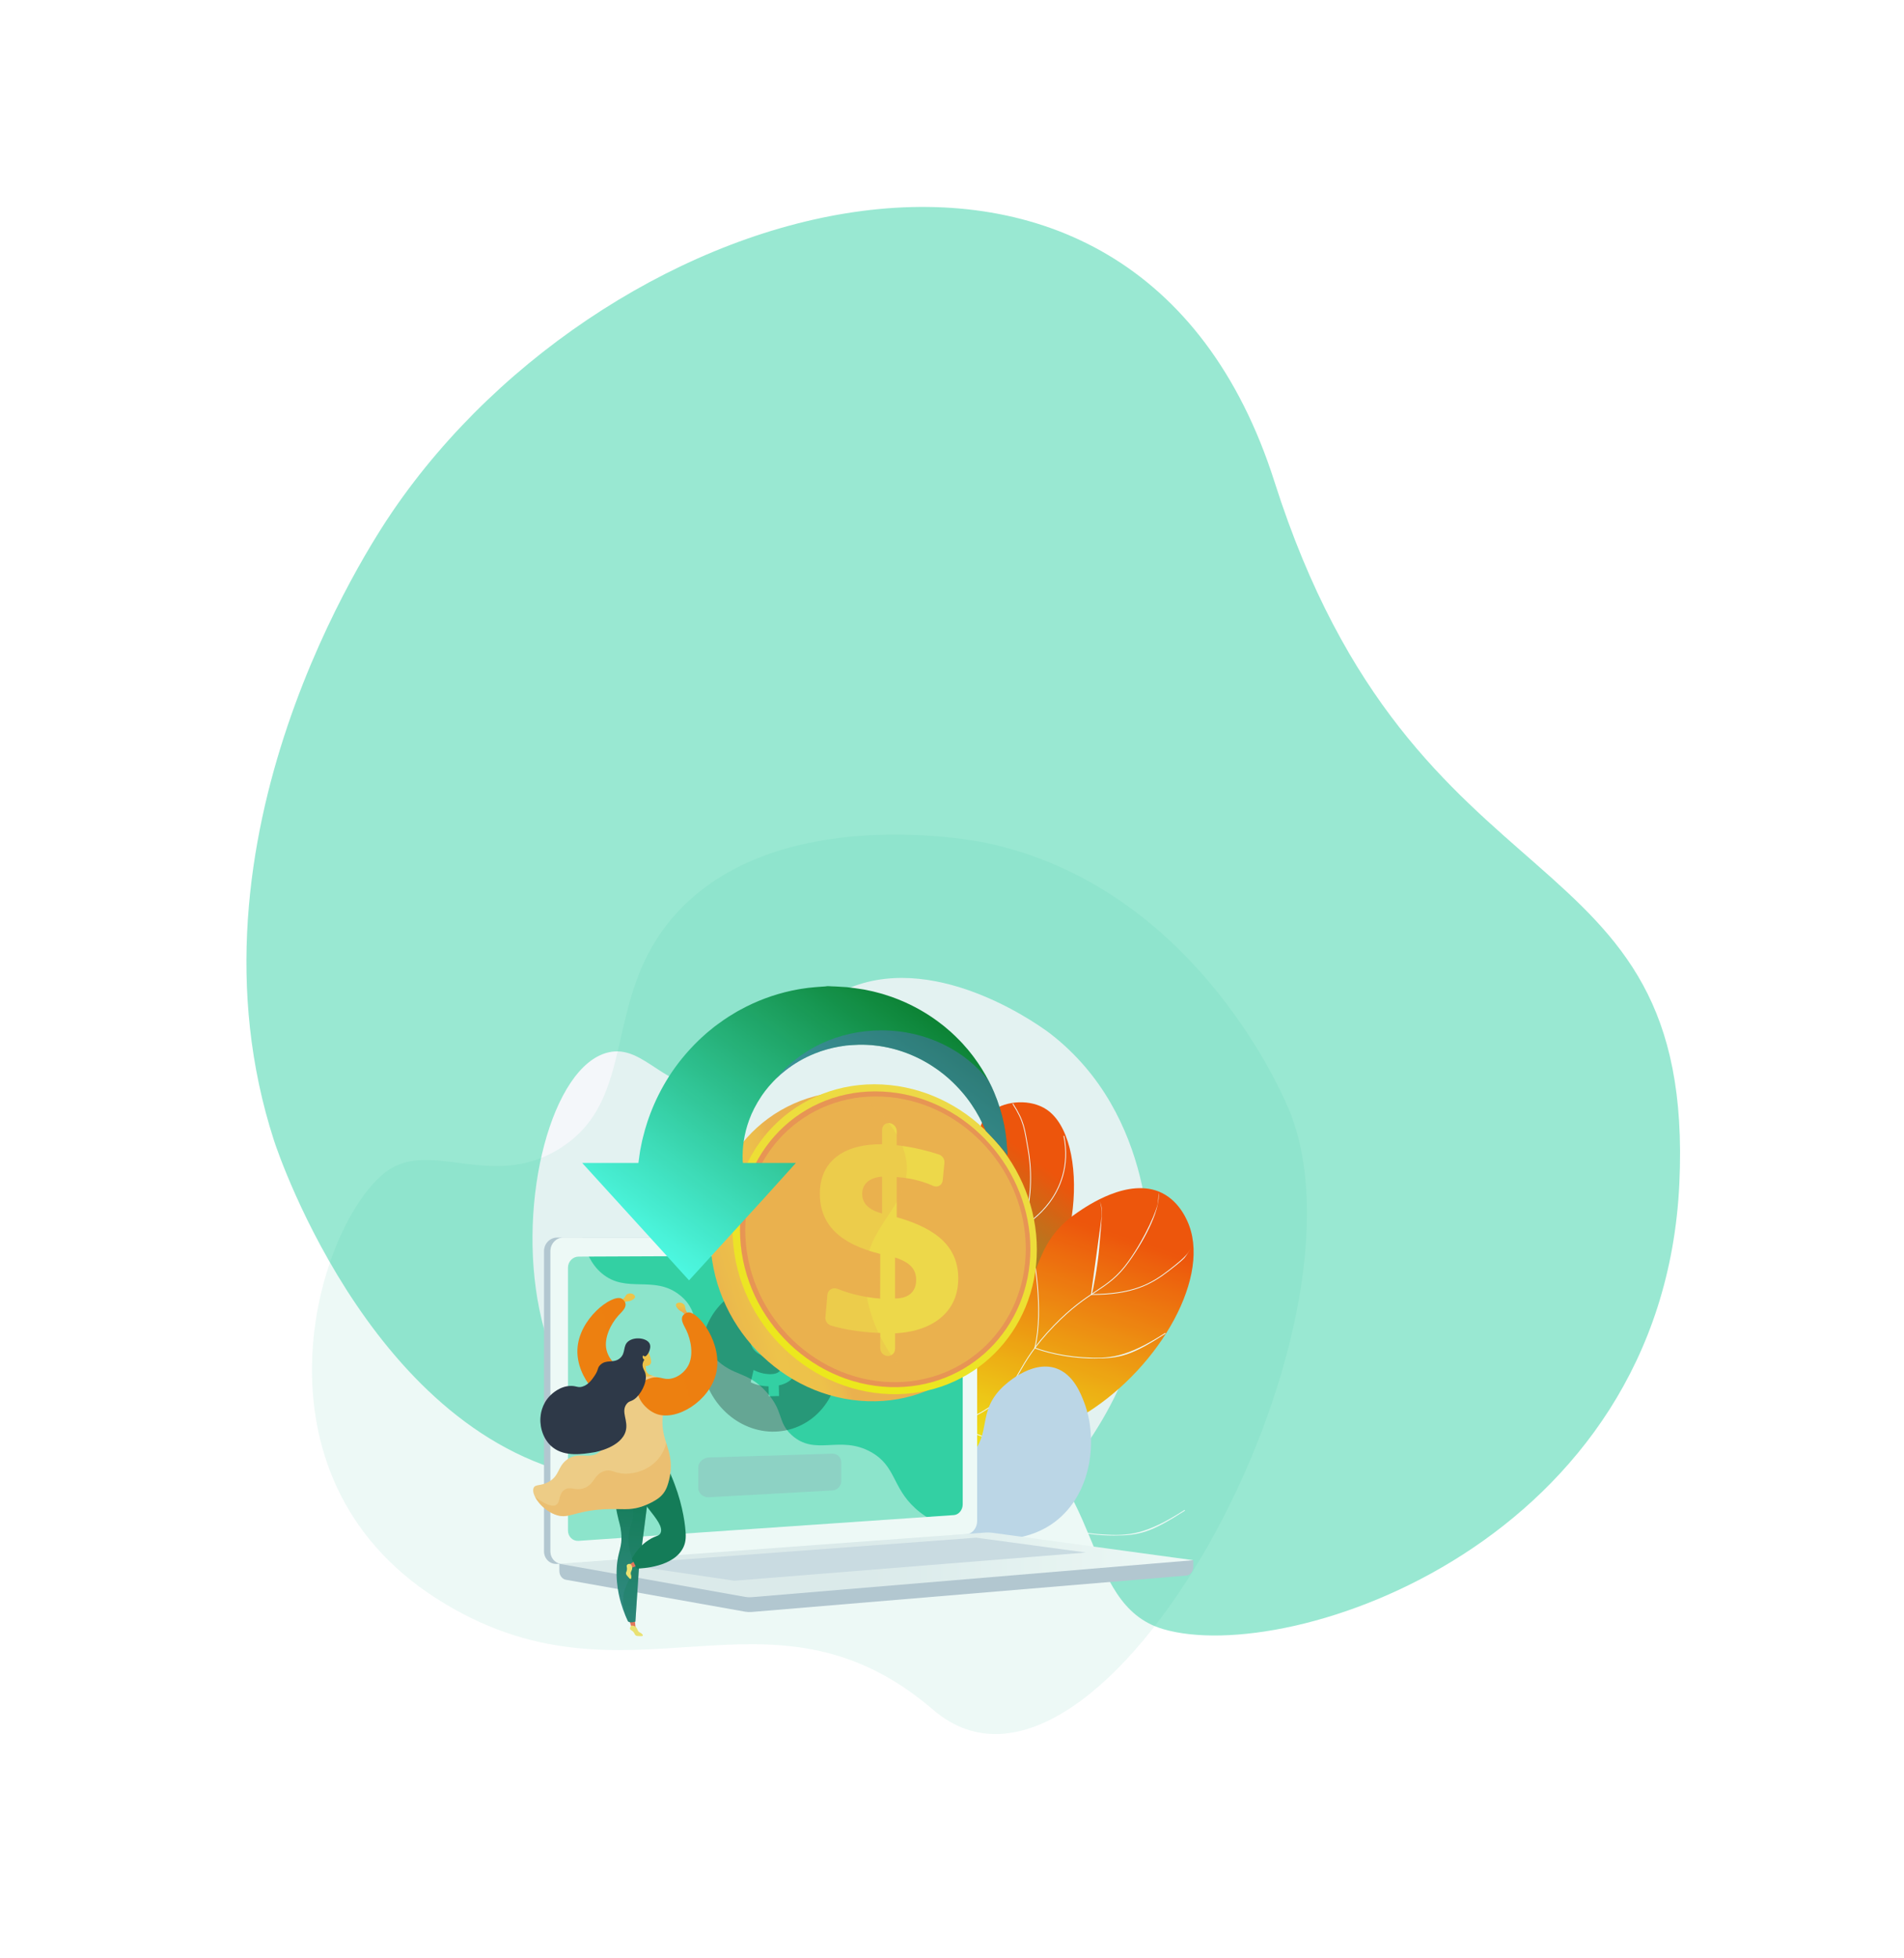 <svg width="1323" height="1360" viewBox="0 0 1323 1360" fill="none" xmlns="http://www.w3.org/2000/svg">
<g opacity="0.5" filter="url(#filter0_d)">
<path d="M418.776 1023.79C533.968 1039.36 605.163 942.536 692.231 983.764C768.09 1019.69 749.904 1110.19 807.957 1127.51C896.399 1153.89 1155.36 1066.79 1166.91 817.956C1178.45 569.125 983.384 637.689 885.584 330.632C787.784 23.574 424.326 129.159 272.823 351.133C256.439 375.137 122.209 578.153 190.428 788.351C193.844 798.86 263.056 1002.75 418.776 1023.79Z" fill="#34D2A5"/>
</g>
<path d="M591.135 685.828C544.691 704.295 540.242 751.5 498.425 755.555C461.989 759.081 448.14 724.91 422.573 731.027C383.627 740.36 359.142 833.209 374.783 909.555C390.934 988.387 458.793 1093.18 571.214 1100.34C697.43 1108.37 792.935 987.787 798.763 881.972C799.394 870.528 803.117 774.648 729.814 718.008C726.152 715.178 653.919 660.864 591.135 685.828Z" fill="#F4F7FA"/>
<path d="M643.078 1018.79C637.057 1002.24 630.655 976.894 636.295 948.344C642.762 915.56 659.185 908.517 673.005 873.254C692.724 822.914 667.459 787.714 689.039 771.832C699.564 764.086 716.488 763.54 727.155 770.637C757.602 790.885 752.396 883.489 706.318 921.033C685.48 938.013 666.78 936.675 651.42 958.278C637.853 977.363 639.757 1001.91 643.078 1018.79Z" fill="url(#paint0_linear)"/>
<g style="mix-blend-mode:soft-light">
<g style="mix-blend-mode:soft-light">
<path d="M638.391 976.825L637.842 976.705C639.415 969.578 641.597 962.599 644.364 955.846C650.704 940.386 657.959 931.78 667.143 920.883C673.108 913.804 679.869 905.781 687.608 894.349C702.084 872.964 706.547 865.48 710.367 853.543C717.939 829.911 715.986 809.003 714.153 798.645C711.558 783.963 711.507 779.362 703.5 766.785L703.973 766.483C712.019 779.122 712.097 783.79 714.706 798.544C716.548 808.956 718.504 829.965 710.902 853.712C707.059 865.712 702.584 873.224 688.072 894.661C680.317 906.119 673.546 914.155 667.564 921.243C658.415 932.104 651.182 940.682 644.876 956.059C642.124 962.782 639.954 969.73 638.391 976.825Z" fill="white"/>
</g>
<g style="mix-blend-mode:soft-light">
<path d="M712.843 850.785L712.821 850.324C711.966 833.129 700.616 822.354 691.243 816.336C681.068 809.802 670.972 807.316 670.873 807.291L671.004 806.745C671.106 806.77 681.292 809.278 691.546 815.863C700.944 821.897 712.307 832.671 713.356 849.822C715.129 848.698 722.535 843.706 729.073 834.907C735.94 825.662 743.228 810.2 738.949 789.024L739.5 788.914C743.821 810.302 736.457 825.921 729.516 835.26C721.996 845.372 713.334 850.502 713.247 850.553L712.843 850.785Z" fill="white"/>
</g>
<g style="mix-blend-mode:soft-light">
<path d="M711.928 892.35C700.495 892.35 691.918 888.842 691.764 888.777L691.546 888.685L691.599 888.455C695.49 871.418 691.243 859.091 686.996 851.754C682.396 843.81 676.82 839.847 676.764 839.807L677.08 839.348C677.137 839.388 682.814 843.421 687.476 851.473C691.754 858.864 696.032 871.249 692.193 888.345C694.846 889.373 720.948 898.805 742.088 881.236L742.448 881.669C732.39 890.033 721.216 892.35 711.928 892.35Z" fill="white"/>
</g>
<g style="mix-blend-mode:soft-light">
<path d="M692.936 925.355C689.234 925.374 685.544 924.96 681.939 924.12C673.751 922.17 669.462 918.562 669.419 918.526L669.262 918.395L669.336 918.209C676.277 900.817 664.919 873.071 664.812 872.793L665.331 872.579C665.446 872.858 676.798 900.61 669.935 918.223C671.701 919.588 688.392 931.493 718.481 919.398L718.69 919.92C708.474 924.03 699.831 925.355 692.936 925.355Z" fill="white"/>
</g>
</g>
<path d="M590.116 1054.99C587.044 1039.51 584.788 1015.25 596.762 993.11C617.65 954.483 658.334 965.775 695.592 923.915C725.644 890.156 715.029 865 748.791 842.122C754.443 838.293 784.286 817.26 807.329 828.616C820.318 835.016 825.393 848.845 826.344 851.44C840.741 890.675 802.336 954.05 750.598 984.129C720.872 1001.41 710.943 996.39 658.325 1017.12C627.405 1029.3 604.381 1044.45 590.116 1054.99Z" fill="url(#paint1_linear)"/>
<g style="mix-blend-mode:soft-light">
<g style="mix-blend-mode:soft-light">
<path d="M586.162 1073.85L585.609 1073.76C592.163 1036.31 606.053 1010.85 626.891 998.081C637.091 991.831 645.334 990.628 654.061 989.359C663.445 987.991 673.149 986.577 685.76 978.392C698.014 970.436 702.261 963.017 707.638 953.624C712.473 945.177 718.493 934.663 732.303 920.474C744.407 908.037 753.322 902.112 761.187 896.886C769.706 891.222 776.437 886.75 784.054 876.078C796.496 858.648 804 839.785 804.5 835.785C805 831.785 805 828.285 805 828.285C806.5 838.785 797.024 858.873 784.511 876.405C776.833 887.16 770.066 891.658 761.498 897.353C753.656 902.558 744.776 908.471 732.705 920.866C718.944 935.003 712.945 945.475 708.126 953.904C702.71 963.369 698.433 970.832 686.066 978.862C673.354 987.115 663.586 988.538 654.141 989.914C645.465 991.176 637.287 992.368 627.184 998.559C606.49 1011.24 592.689 1036.57 586.162 1073.85Z" fill="white"/>
</g>
<g style="mix-blend-mode:soft-light">
<path d="M757.965 899.462L758.072 899.102C758.23 898.577 763.5 859.285 765 848.785C766.5 838.285 763.854 833.785 763.854 833.785C766.258 838.785 766.124 840.077 763.854 866.285C762.628 880.482 759.338 896.671 758.713 898.898C787.034 898.758 799.605 891.832 812 882.285C825.496 871.892 825 870.785 828.486 865.621C828.486 865.621 824 872.785 823 873.785C822 874.785 820.698 876.285 812.36 882.709C799.839 892.356 787.02 899.413 758.342 899.455L757.965 899.462Z" fill="white"/>
</g>
<g style="mix-blend-mode:soft-light">
<path d="M760.618 943.623C757.766 943.623 755.063 943.527 752.536 943.364C732.691 942.091 719.082 936.608 718.946 936.552L718.724 936.462L718.78 936.227C725.355 909.069 717.57 870.968 717.491 870.588L718.04 870.473C718.121 870.855 725.884 908.856 719.383 936.122C721.225 936.833 734.221 941.63 752.595 942.806C770.821 943.973 782.666 943.207 809.696 925.811L810 926.285C786.582 941.361 778.444 943.623 760.618 943.623Z" fill="white"/>
</g>
<g style="mix-blend-mode:soft-light">
<path d="M774.009 1066.62C771.157 1066.62 768.455 1066.53 765.928 1066.36C746.082 1065.09 732.473 1059.61 732.337 1059.55L732.115 1059.46L732.172 1059.23C738.747 1032.07 730.962 993.968 730.883 993.588L731.432 993.473C731.512 993.855 739.275 1031.86 732.774 1059.12C734.617 1059.83 747.612 1064.63 765.986 1065.81C784.213 1066.97 796.058 1066.21 823.087 1048.81L823.391 1049.28C799.973 1064.36 791.835 1066.62 774.009 1066.62Z" fill="white"/>
</g>
<g style="mix-blend-mode:soft-light">
<path d="M737.384 1007.21C690.205 1007.21 662.66 988.679 662.37 988.478L662.125 988.311L662.306 988.076C681.947 962.471 672.668 921.493 672.571 921.082L673.119 920.954C673.215 921.367 682.497 962.347 662.934 988.179C665.976 990.146 696.706 1009.09 747.166 1006.38L747.196 1006.95C743.839 1007.13 740.569 1007.21 737.384 1007.21Z" fill="white"/>
</g>
</g>
<path d="M570.346 1055.23C582.902 1045.56 596.764 1037.71 611.519 1031.91C645.028 1018.82 660.786 1025.41 674.676 1010.62C689.053 995.315 678.967 981.01 696.217 963.88C697.668 962.44 716.206 944.505 733.685 950.403C745.912 954.53 751.055 968.106 753.469 974.475C762.836 999.196 759.072 1037.44 733.006 1057.08C708.296 1075.69 676.017 1068.23 665.766 1065.79C647.782 1061.51 643.337 1054.69 625.066 1050.88C602.86 1046.24 583.178 1050.83 570.346 1055.23Z" fill="url(#paint2_linear)"/>
<path d="M829.135 1083.73L388.672 1079.92V1091.19C388.672 1094.24 390.591 1096.84 393.194 1097.31L517.743 1119.49C519.218 1119.75 520.72 1119.82 522.213 1119.7L824.347 1094.41C827.045 1094.18 829.135 1091.57 829.135 1088.43V1083.73Z" fill="#BFC8D6"/>
<path d="M667.049 1065.67L387.094 1086.29C382.084 1086.66 378.011 1082.74 378.011 1077.53V869.061C378.011 863.855 382.084 859.64 387.094 859.64H667.049C671.175 859.64 674.512 863.453 674.512 868.159V1056.61C674.507 1061.31 671.171 1065.37 667.049 1065.67Z" fill="#BFC8D6"/>
<path d="M671.507 1065.67L391.557 1086.29C386.548 1086.66 382.475 1082.74 382.475 1077.53V869.061C382.475 863.855 386.548 859.64 391.557 859.64H671.507C675.633 859.64 678.971 863.453 678.971 868.159V1056.61C678.971 1061.31 675.633 1065.37 671.507 1065.67Z" fill="white"/>
<path d="M662.789 1052.39L402.041 1070.29C397.965 1070.57 394.652 1067.35 394.652 1063.1V880.585C394.652 876.337 397.965 872.879 402.041 872.855L662.789 871.743C666.194 871.729 668.942 874.854 668.942 878.722V1044.96C668.942 1048.83 666.19 1052.16 662.789 1052.39Z" fill="#34D2A5"/>
<path d="M541.419 865.34C541.419 867.277 539.979 868.851 538.199 868.857C536.42 868.864 534.971 867.294 534.971 865.352C534.971 863.41 536.416 861.836 538.199 861.834C539.982 861.833 541.419 863.402 541.419 865.34Z" fill="white"/>
<g style="mix-blend-mode:soft-light" opacity="0.48">
<path d="M391.555 1086.29L670.09 1065.78L671.51 1065.67C673.403 1065.54 675.125 1064.6 676.441 1063.18C656.397 1062.08 643.944 1054.98 635.918 1047.62C619.789 1032.86 622.587 1018.3 605.195 1008.6C583.503 996.497 566.446 1011.83 549.982 996.702C540.002 987.527 544.901 980.685 532.621 966.975C519.021 951.79 510.167 956.895 496.496 943.228C479.214 925.948 487.857 912.503 472.97 900.096C454.91 885.045 435.434 898.976 418.242 884.541C410.828 878.315 406.758 869.265 404.635 859.638H391.557C386.548 859.638 382.475 863.857 382.475 869.059V1077.53C382.475 1082.73 386.547 1086.65 391.555 1086.29Z" fill="white"/>
</g>
<path d="M684.696 1064.53L388.672 1086.22L517.743 1109.21C519.218 1109.48 520.72 1109.55 522.213 1109.42L829.135 1083.73L689.405 1064.67C687.845 1064.46 686.267 1064.42 684.696 1064.53V1064.53Z" fill="url(#paint3_linear)"/>
<path d="M431.866 1086.41L678.317 1068.08L754.59 1078.4L510.263 1097.99L431.866 1086.41Z" fill="#D8DEE8"/>
<g style="mix-blend-mode:multiply" opacity="0.3">
<path d="M580.431 929.198C571.985 902.079 544.823 886.42 519.764 894.226C494.705 902.031 481.24 930.351 489.687 957.463C498.135 984.574 525.295 1000.24 550.354 992.436C575.413 984.632 588.879 956.319 580.431 929.198ZM541.151 962.31L541.32 969.707L534.208 969.865L534.05 962.971C529.184 962.867 524.437 961.671 521.642 960.132L523.621 951.593C526.709 953.189 531.025 954.615 535.742 954.505C539.878 954.41 542.67 952.747 542.602 949.845C542.538 947.086 540.176 945.399 534.765 943.71C526.939 941.279 521.558 937.773 521.395 930.735C521.247 924.35 525.63 919.238 533.358 917.534L533.2 910.642L540.312 910.484L540.46 916.87C545.327 916.974 548.616 917.914 551.029 919.018L549.122 927.272C547.216 926.518 543.841 924.926 538.616 925.048C533.899 925.156 532.422 927.225 532.463 929.256C532.519 931.651 535.095 933.115 541.316 935.294C550.021 938.133 553.596 942.052 553.749 948.581C553.905 955.044 549.463 960.665 541.151 962.31Z" fill="#060606"/>
</g>
<g style="mix-blend-mode:multiply" opacity="0.3">
<path d="M584.56 1028.73C584.56 1032.16 581.845 1035.09 578.384 1035.28L492.683 1039.99C488.6 1040.22 485.199 1037.35 485.199 1033.59V1019.4C485.199 1015.64 488.636 1012.49 492.719 1012.37L578.33 1009.76C579.139 1009.72 579.947 1009.85 580.704 1010.14C581.461 1010.43 582.152 1010.87 582.735 1011.43C583.317 1012 583.779 1012.67 584.093 1013.42C584.407 1014.16 584.565 1014.97 584.56 1015.78V1028.73Z" fill="#97A6B7"/>
</g>
<path d="M705.009 872.847C705.009 930.055 660.276 975.057 603.1 973.301C543.599 971.474 493.555 920.086 493.555 858.591C493.555 797.096 543.599 752.455 603.1 758.651C660.276 764.61 705.009 815.644 705.009 872.847Z" fill="url(#paint4_linear)"/>
<path d="M720.459 867.92C720.459 925.128 675.725 970.13 618.551 968.376C559.049 966.548 509.007 915.16 509.007 853.664C509.007 792.169 559.049 747.528 618.551 753.725C675.725 759.677 720.459 810.711 720.459 867.92Z" fill="url(#paint5_linear)"/>
<path d="M715.971 867.618C715.971 922.306 673.169 965.254 618.551 963.486C561.813 961.649 514.175 912.607 514.175 854.013C514.175 795.419 561.816 752.8 618.551 758.614C673.169 764.209 715.971 812.928 715.971 867.618Z" fill="url(#paint6_linear)"/>
<path d="M712.757 867.401C712.757 920.285 671.341 961.766 618.55 960.002C563.783 958.163 517.855 910.796 517.855 854.269C517.855 797.741 563.783 756.56 618.55 762.105C671.341 767.451 712.757 814.516 712.757 867.401Z" fill="url(#paint7_linear)"/>
<path d="M618.011 780.096C620.821 780.365 623.094 782.893 623.094 785.745V795.482C628.774 796.121 634.41 797.098 639.973 798.41C644.128 799.387 648.253 800.549 652.351 801.896C654.805 802.702 656.479 805.182 656.228 807.733L655.033 819.942C654.717 823.182 651.513 825.084 648.498 823.74C645.799 822.536 643.026 821.503 640.196 820.647C635.093 819.12 629.844 818.139 624.534 817.72L623.099 817.602V845.493C637.753 849.594 648.543 855.113 655.47 862.047C662.392 868.951 665.849 877.563 665.84 887.886C665.84 899.057 662.017 908.011 654.372 914.748C646.672 921.529 635.859 925.336 621.931 926.168V936.914C621.931 939.769 619.656 941.992 616.845 941.88H616.755C613.938 941.768 611.649 939.356 611.649 936.491V925.89L609.385 925.787C603.084 925.519 596.807 924.849 590.591 923.784C586.21 923.028 581.875 922.033 577.603 920.804C575.049 920.066 573.295 917.633 573.53 915.018L574.935 899.323C575.24 895.929 578.649 893.959 581.876 895.221C585.607 896.695 589.421 897.947 593.299 898.971C599.279 900.55 605.392 901.571 611.561 902.022L611.651 871.003C597.585 867.523 587.054 862.368 580.135 855.543C573.182 848.682 569.702 839.91 569.695 829.227C569.695 818.184 573.467 809.666 581.012 803.671C588.51 797.716 599.145 794.746 612.917 794.761V784.807C612.909 781.933 615.195 779.83 618.011 780.096ZM612.909 817.326C608.564 817.642 605.176 818.836 602.747 820.909C600.318 822.981 599.102 825.772 599.1 829.279C599.1 832.598 600.224 835.371 602.472 837.599C604.721 839.826 608.2 841.601 612.909 842.923V817.326ZM621.925 873.486V901.932C626.651 901.939 630.28 900.812 632.81 898.55C635.34 896.288 636.602 893.096 636.596 888.974C636.596 885.213 635.423 882.092 633.078 879.612C630.733 877.131 627.017 875.089 621.931 873.488L621.925 873.486Z" fill="url(#paint8_linear)"/>
<path style="mix-blend-mode:multiply" opacity="0.3" d="M601.504 880.351C604.686 848.914 633.578 835.606 629.808 806.69C627.484 788.864 613.976 773.849 598.905 762.122C553.2 766.915 517.855 804.761 517.855 854.261C517.855 910.788 563.783 958.155 618.55 959.994C623.75 960.167 628.955 959.913 634.113 959.234C612.362 937.59 598.768 907.359 601.504 880.351Z" fill="url(#paint9_linear)"/>
<path d="M700.107 802.111V802.557C696.2 797.22 689.2 789.808 685.009 785.52C684.93 785.331 684.799 785.141 684.72 784.95C682.119 778.728 678.899 772.783 675.107 767.206C671.016 761.127 665.815 755.143 659.752 749.633C659.027 748.92 658.188 748.289 657.413 747.613C657.015 747.284 656.616 746.943 656.214 746.613L655.626 746.112C655.419 745.944 655.206 745.796 654.995 745.638C654.164 745.007 653.33 744.371 652.494 743.73L651.863 743.256L651.205 742.81C650.77 742.509 650.335 742.207 649.899 741.911C648.18 740.666 646.326 739.589 644.518 738.45C643.597 737.897 642.625 737.389 641.693 736.864C641.231 736.602 640.756 736.334 640.281 736.075C639.806 735.817 639.305 735.591 638.823 735.35C630.978 731.4 622.602 728.604 613.957 727.05C612.873 726.872 611.791 726.692 610.696 726.514C609.608 726.364 608.503 726.268 607.42 726.14L605.779 725.956L604.132 725.867L602.485 725.766C601.938 725.738 601.397 725.683 600.844 725.694C599.75 725.694 598.656 725.676 597.557 725.672C597.289 725.672 596.998 725.654 596.748 725.672L596.016 725.711L594.553 725.788L593.102 725.861C592.973 725.861 592.884 725.861 592.717 725.878L591.226 725.989L589.234 726.129L587.743 726.241L587.492 726.257H587.402C587.402 726.257 586.883 726.257 587.754 726.273L584.533 726.746C584.003 726.83 583.468 726.88 582.936 726.997L581.359 727.312L579.781 727.628L578.992 727.786C578.729 727.836 578.473 727.915 578.216 727.976C577.183 728.238 576.151 728.495 575.123 728.765C574.605 728.876 574.102 729.055 573.599 729.205L572.092 729.679L570.586 730.131L569.112 730.672C568.13 731.04 567.147 731.365 566.192 731.755C565.238 732.144 564.288 732.559 563.353 732.966C556.113 736.168 549.376 740.403 543.353 745.541L542.271 746.445L541.242 747.41C540.562 748.041 539.859 748.655 539.21 749.303C539.184 749.325 539.161 749.36 539.133 749.382C537.871 750.688 536.593 751.915 535.461 753.267C535.159 753.595 534.863 753.931 534.572 754.266L534.126 754.756L533.713 755.282C533.161 755.963 532.608 756.65 532.066 757.325C531.932 757.492 531.787 757.654 531.652 757.826L531.279 758.352C531.023 758.703 530.771 759.055 530.52 759.396C530.029 760.1 529.493 760.746 529.053 761.472C525.323 767.055 522.482 772.636 520.55 777.962C518.802 782.723 517.54 787.649 516.783 792.664C516.71 793.217 516.638 793.76 516.565 794.294C516.503 794.824 516.398 795.343 516.376 795.872C516.292 796.91 516.207 797.897 516.123 798.841C516.068 799.801 516.068 800.721 516.029 801.587C516.013 802.022 515.984 802.447 515.978 802.849C515.972 803.251 516.007 803.676 516.013 804.067C516.024 804.856 516.035 805.595 516.046 806.288C516.048 806.432 516.061 806.575 516.085 806.717C516.101 806.846 516.119 806.974 516.134 807.097C516.158 807.343 516.191 807.309 516.213 807.533C516.231 807.722 516.253 807.812 516.268 807.812H553.015L530.687 832.566L478.786 889.335L404.548 807.81H443.574C443.631 807.81 443.691 807.14 443.753 806.616C443.91 805.482 444.068 804.378 444.245 803.032C444.344 802.362 444.434 801.737 444.54 801.017C444.595 800.666 444.645 800.33 444.698 799.962C444.75 799.595 444.797 799.208 444.869 798.889C445.144 797.539 445.428 796.116 445.729 794.597C445.887 793.844 446.045 793.073 446.215 792.281C446.385 791.489 446.606 790.685 446.818 789.858C447.242 788.211 447.655 786.481 448.17 784.701C448.715 782.931 449.283 781.091 449.872 779.18C450.156 778.219 450.53 777.276 450.877 776.299C451.224 775.323 451.591 774.351 451.959 773.346C455.332 764.5 459.586 756.015 464.658 748.02C470.173 739.313 477.19 730.633 485.518 722.584C486.527 721.551 487.644 720.608 488.722 719.62C489.269 719.134 489.81 718.642 490.357 718.152L491.189 717.415L492.038 716.711C493.181 715.779 494.338 714.836 495.488 713.892L496.358 713.189L497.262 712.52C497.871 712.067 498.474 711.621 499.083 711.174C501.465 709.349 504.028 707.704 506.573 706.005C507.857 705.18 509.185 704.408 510.517 703.61C511.17 703.22 511.834 702.829 512.498 702.427L514.549 701.322C525.634 695.268 537.529 690.833 549.871 688.153C551.43 687.847 552.998 687.535 554.561 687.227C556.125 686.92 557.716 686.737 559.294 686.495L561.66 686.161L564.044 685.927L566.402 685.697C567.191 685.624 567.98 685.539 568.781 685.508C570.359 685.435 571.957 685.246 573.548 685.173C573.938 685.156 574.337 685.006 574.736 685.006H575.932L578.298 685.14L580.665 685.217C581.453 685.217 582.242 685.323 583.031 685.363L587.748 685.648C588.819 685.664 588.117 685.675 588.39 685.681L588.513 685.697L588.764 685.725L589.254 685.793L590.248 685.915L592.225 686.161L593.219 686.284L593.709 686.345L594.318 686.429L596.819 686.798L599.319 687.177L600.559 687.372C600.966 687.439 601.329 687.53 601.72 687.607C603.244 687.931 604.768 688.261 606.295 688.578C607.054 688.735 607.801 688.947 608.549 689.142L610.799 689.739L613.032 690.337L615.241 691.034C616.705 691.507 618.172 691.955 619.606 692.469C621.04 692.984 622.464 693.541 623.887 694.077C635.181 698.565 645.485 704.553 654.343 711.526C654.902 711.955 655.447 712.39 656.007 712.821C656.567 713.252 657.079 713.72 657.609 714.178C658.67 715.082 659.737 715.952 660.764 716.878C662.778 718.772 664.788 720.586 666.624 722.55C667.097 723.031 667.552 723.517 668.02 723.99L668.706 724.705L669.366 725.448C670.242 726.441 671.107 727.427 671.961 728.405L672.603 729.142L673.217 729.903C673.614 730.411 674.021 730.912 674.417 731.414C675.206 732.425 676.042 733.386 676.757 734.428C680.622 739.635 684.069 745.14 687.066 750.89C688.451 753.542 689.684 756.183 690.773 758.789C693.81 765.967 696.117 773.433 697.66 781.073C697.818 781.92 697.976 782.753 698.124 783.573C698.273 784.394 698.44 785.185 698.538 785.984C698.749 787.575 698.962 789.099 699.158 790.568C699.325 792.041 699.413 793.458 699.536 794.804C699.587 795.474 699.654 796.127 699.694 796.774C699.733 797.421 699.852 798.036 699.878 798.65C699.912 799.867 700.107 801.033 700.107 802.111Z" fill="url(#paint10_linear)"/>
<path style="mix-blend-mode:multiply" opacity="0.4" d="M700.107 802.111V802.557C696.2 797.22 689.2 789.808 685.009 785.52C684.93 785.331 684.799 785.141 684.72 784.95C682.119 778.728 678.899 772.783 675.106 767.206C671.016 761.127 665.815 755.143 659.752 749.633C659.027 748.92 658.188 748.289 657.413 747.613C657.015 747.284 656.616 746.943 656.214 746.613L655.626 746.112C655.419 745.944 655.206 745.796 654.995 745.638C654.164 745.007 653.33 744.371 652.494 743.73L651.863 743.256L651.205 742.81C650.77 742.509 650.335 742.207 649.899 741.911C648.18 740.666 646.326 739.589 644.518 738.45C643.597 737.897 642.625 737.389 641.693 736.864C641.231 736.602 640.756 736.334 640.281 736.075C639.806 735.817 639.304 735.591 638.823 735.35C630.978 731.4 622.602 728.604 613.957 727.05C612.873 726.872 611.791 726.692 610.696 726.514C609.608 726.364 608.503 726.268 607.42 726.14L605.779 725.956L604.132 725.867L602.485 725.766C601.938 725.738 601.396 725.683 600.844 725.694C599.75 725.694 598.656 725.676 597.557 725.672C597.289 725.672 596.998 725.654 596.748 725.672L596.016 725.711L594.553 725.788L593.102 725.861C592.973 725.861 592.884 725.861 592.717 725.878L591.226 725.989L589.234 726.129L587.743 726.241L587.492 726.257H587.402C587.402 726.257 586.883 726.257 587.754 726.273L584.533 726.746C584.003 726.83 583.468 726.88 582.936 726.997L581.359 727.312L579.781 727.628L578.992 727.786C578.729 727.836 578.473 727.915 578.216 727.976C577.183 728.238 576.151 728.495 575.123 728.765C574.605 728.876 574.102 729.055 573.599 729.205L572.092 729.679L570.586 730.131L569.112 730.672C568.13 731.04 567.147 731.365 566.192 731.755C565.238 732.144 564.288 732.559 563.353 732.966C556.113 736.168 549.376 740.403 543.353 745.541L542.271 746.445L541.242 747.41C540.562 748.041 539.859 748.655 539.21 749.303C539.184 749.325 539.161 749.36 539.133 749.382C555.628 728.958 582.349 715.689 612.504 715.689C643.4 715.689 670.689 729.615 687.067 750.888C688.452 753.54 689.686 756.181 690.774 758.787C693.811 765.966 696.119 773.431 697.662 781.071C697.82 781.918 697.977 782.751 698.126 783.572C698.274 784.392 698.441 785.184 698.539 785.982C698.75 787.574 698.963 789.098 699.159 790.566C699.326 792.04 699.415 793.456 699.538 794.802C699.588 795.473 699.656 796.126 699.695 796.772C699.735 797.419 699.853 798.034 699.88 798.648C699.912 799.867 700.107 801.033 700.107 802.111Z" fill="url(#paint11_linear)"/>
<path d="M479.058 913.244C477.937 912.374 477.067 911.224 476.534 909.91C475.865 908.193 476.335 907.43 475.497 906.359C474.436 904.999 472.263 904.415 470.765 905.079C470.38 905.219 470.052 905.479 469.828 905.821C469.163 906.939 470.635 908.878 471.809 909.91C472.692 910.686 473.058 910.629 473.995 911.29C474.909 911.935 476.06 913.047 476.993 915.085L479.058 913.244Z" fill="url(#paint12_linear)"/>
<path d="M429.905 903.857C431.276 903.492 432.528 902.774 433.533 901.773C434.817 900.454 434.683 899.564 435.873 898.906C437.381 898.07 439.608 898.379 440.722 899.572C441.021 899.851 441.222 900.219 441.296 900.621C441.47 901.91 439.359 903.12 437.876 903.618C436.759 903.989 436.445 903.793 435.325 904.036C434.232 904.275 432.738 904.849 431.091 906.365L429.905 903.857Z" fill="url(#paint13_linear)"/>
<path d="M434.603 905.45C435.256 908.558 431.896 911.323 429.471 914.038C424.611 919.484 419.522 929.2 421.389 937.543C422.41 942.097 425.682 947.023 430.301 949.357C435.273 951.87 438.252 949.584 443.424 952.568C443.805 952.788 450.347 956.669 450.536 961.899C450.771 968.354 441.279 975.222 433.153 975.748C418.294 976.71 400.389 956.948 401.224 937.34C402.131 915.993 425.07 899.048 431.67 901.921C432.707 902.369 434.235 903.702 434.603 905.45Z" fill="url(#paint14_linear)"/>
<path d="M441.216 1126.49L441.749 1131.9L439.23 1131.44L437.537 1126.37L441.216 1126.49Z" fill="url(#paint15_linear)"/>
<path d="M425.868 1026.56C426.082 1034.81 427.046 1043.02 428.747 1051.09C430.274 1058.31 431.162 1059.56 431.639 1064.55C432.675 1075.41 429.175 1076.97 428.533 1089.24C427.823 1102.8 431.427 1113.57 432.844 1117.68C433.845 1120.58 435.017 1123.42 436.354 1126.19C437.597 1127.27 439.498 1126.86 441.501 1126.45C442.24 1114.15 443.159 1102.58 443.898 1090.29C446.278 1071.79 448.658 1053.3 451.038 1034.8L425.868 1026.56Z" fill="url(#paint16_linear)"/>
<path style="mix-blend-mode:multiply" opacity="0.3" d="M441.501 1126.45C442.24 1114.15 443.159 1102.58 443.898 1090.29C446.278 1071.79 448.658 1053.3 451.038 1034.8L425.868 1026.56C425.886 1027.19 425.917 1027.81 425.942 1028.44C437.714 1038.66 440.017 1046.76 439.902 1052.28C439.763 1058.98 436.1 1062.3 436.816 1072.01C437.327 1078.95 439.414 1080.18 439.414 1086.45C439.414 1094.52 435.944 1099.06 434.262 1103.72C432.633 1108.23 432.054 1114.6 435.201 1123.69C435.616 1124.63 436.005 1125.47 436.354 1126.19C437.597 1127.27 439.498 1126.86 441.501 1126.45Z" fill="url(#paint17_linear)"/>
<path d="M440.271 1133.75C439.08 1132.27 437.985 1132.38 437.785 1131.38C437.627 1130.59 438.13 1129.65 438.862 1129.29C439.891 1128.8 441.106 1129.63 441.386 1129.82C443.251 1131.09 442.694 1133 444.461 1133.87C444.816 1134.05 445.382 1134.24 445.969 1134.82C446.218 1135.06 446.837 1135.67 446.681 1136.07C446.499 1136.55 445.374 1136.5 444.306 1136.46C443.024 1136.41 442.382 1136.39 441.773 1135.99C440.924 1135.43 441.192 1134.89 440.271 1133.75Z" fill="url(#paint18_linear)"/>
<path d="M442.804 1087.48L438.094 1089.32L436.72 1087.16L440.403 1084.69L442.804 1087.48Z" fill="url(#paint19_linear)"/>
<path d="M435.613 1090.47C435.889 1088.59 435.067 1087.86 435.668 1087.03C436.141 1086.38 437.179 1086.1 437.933 1086.4C438.992 1086.82 439.208 1088.28 439.257 1088.61C439.59 1090.84 437.807 1091.73 438.364 1093.62C438.476 1094 438.719 1094.54 438.695 1095.37C438.686 1095.71 438.66 1096.58 438.258 1096.74C437.785 1096.92 437.059 1096.07 436.365 1095.25C435.529 1094.28 435.103 1093.8 434.989 1093.08C434.819 1092.09 435.398 1091.92 435.613 1090.47Z" fill="url(#paint20_linear)"/>
<path d="M463.185 1018.03C471.96 1035.92 474.94 1050.84 476.067 1060.58C476.791 1066.85 476.721 1070.72 474.917 1074.62C468.449 1088.56 445.909 1089.48 442.481 1089.57L439.096 1082.64C441.17 1078.79 444.791 1073.45 450.989 1069.55C455.754 1066.55 457.614 1067.19 458.81 1065.18C463.59 1057.1 437.812 1039.59 441.662 1027.94C442.995 1023.91 448.122 1019.82 463.185 1018.03Z" fill="url(#paint21_linear)"/>
<path d="M444.169 953.703C453.652 955.331 460.87 957.027 464.095 961.993C467.499 967.238 462.087 971.187 460.615 982.697C458.36 1000.32 468.491 1006.9 465.576 1024.64C465.146 1027.25 464.485 1029.82 463.601 1032.32C462.226 1036.18 459.586 1039.46 456.109 1041.62C453.129 1043.51 449.946 1045.05 446.62 1046.22C437.005 1049.58 432.265 1047.63 419.329 1048.36C398.17 1049.57 395.002 1055.71 385.442 1051.94C375.775 1048.12 368.782 1037.81 370.831 1033.41C372.059 1030.77 375.93 1032.42 381.483 1029.18C388.638 1025.01 387.436 1019.31 393.242 1014.42C401.58 1007.41 409.602 1014.49 416.736 1008.39C423.95 1002.22 424.811 987.205 421.744 978.269C419.741 972.432 419.705 966.084 418.217 960.094C418.034 959.37 418.065 958.609 418.305 957.903C419.489 954.461 425.788 953.801 430.549 953.344C437.812 952.651 443.39 953.569 444.169 953.703Z" fill="url(#paint22_linear)"/>
<path style="mix-blend-mode:multiply" opacity="0.3" d="M386.547 1045.25C389.478 1043.3 387.891 1037.76 392.226 1034.82C396.253 1032.1 399.394 1035.67 405.33 1033.84C412.942 1031.51 412.544 1024.18 419.844 1021.84C425.091 1020.16 426.673 1023.51 434.24 1023.65C441.808 1023.8 451.696 1020.68 457.966 1012.67C460.349 1009.61 462.042 1006.07 462.929 1002.29C464.95 1008.81 467.143 1015.12 465.578 1024.64C465.026 1027.98 464.101 1031.24 462.82 1034.37C461.837 1036.79 460.174 1038.87 458.034 1040.35C454.513 1042.82 450.673 1044.79 446.621 1046.22C437.006 1049.58 432.265 1047.63 419.329 1048.36C398.17 1049.57 395.002 1055.71 385.443 1051.94C379.267 1049.5 374.196 1044.41 371.865 1039.91C380.224 1045.99 384.422 1046.67 386.547 1045.25Z" fill="url(#paint23_linear)"/>
<path d="M449.646 937.292C449.646 937.292 452.26 942.197 452.424 945.639C452.588 949.081 448.704 948.832 448.704 948.832L448.851 951.003C448.911 951.91 449.234 952.78 449.778 953.508C450.323 954.236 451.068 954.79 451.921 955.104L453.451 955.667C453.451 955.667 443.446 957.81 437.982 953.949L439.559 953.792C440.641 953.686 441.653 953.21 442.423 952.443C443.193 951.676 443.674 950.667 443.784 949.586L443.879 948.657C443.879 948.657 442.145 937.931 449.646 937.292Z" fill="url(#paint24_linear)"/>
<path d="M474.284 914.222C472.8 917.029 475.267 920.613 476.848 923.891C480.019 930.466 482.23 941.209 478.135 948.71C475.898 952.812 471.394 956.639 466.303 957.609C460.831 958.652 458.597 955.634 452.803 957.074C452.376 957.182 445.019 959.105 443.395 964.082C441.388 970.223 448.618 979.442 456.283 982.189C470.301 987.212 492.961 973.154 497.567 954.076C502.582 933.306 485.207 910.694 478.072 911.64C476.957 911.784 475.12 912.643 474.284 914.222Z" fill="url(#paint25_linear)"/>
<path d="M448.088 942.17C447.57 942.127 447.141 941.471 446.789 941.667C446.438 941.862 446.46 942.826 446.781 943.498C446.991 943.917 447.317 944.266 447.72 944.503C447.164 945.256 446.782 946.122 446.6 947.04C446.127 949.526 447.454 951.526 448.002 952.697C450.481 957.972 446.625 966.312 442.394 970.523C438.957 973.946 437.346 972.574 435.296 975.366C431.3 980.808 436.815 986.79 434.75 994.116C431.607 1005.26 414.018 1008.57 413.295 1008.7C413.008 1008.75 412.822 1008.78 412.516 1008.83C404.628 1010.08 392.668 1011.98 384.245 1005.5C377.935 1000.66 375.048 992.23 375.521 984.803C375.648 982.848 376.239 975.431 382.283 969.378C383.242 968.417 388.921 962.741 396.597 962.673C400.662 962.637 401.488 964.069 404.591 963.183C408.85 961.97 411.469 958.1 413.095 955.7C416.092 951.283 414.871 950.337 417.025 948.169C421.241 943.91 426.19 947.256 430.694 943.501C435.135 939.801 432.456 934.779 436.742 931.575C441.159 928.272 449.623 929.425 451.426 933.359C452.978 936.737 449.665 942.301 448.088 942.17Z" fill="#2F2E41"/>
<path opacity="0.2" d="M469.029 635.482C417.367 693.563 444.207 763.254 388.892 797.8C340.694 827.897 297.526 789.215 266.257 815.476C218.626 855.488 169.901 1024.82 302.972 1110.14C436.044 1195.46 533.059 1088.62 648.462 1187.67C763.865 1286.72 960.912 922.555 894.995 769.192C887.867 752.607 825.96 614.713 684.396 585.301C677.317 583.833 538.868 556.968 469.029 635.482Z" fill="#28B88F" fill-opacity="0.42"/>
<defs>
<filter id="filter0_d" x="0" y="-3.05176e-05" width="1384.53" height="1344.16" filterUnits="userSpaceOnUse" color-interpolation-filters="sRGB">
<feFlood flood-opacity="0" result="BackgroundImageFix"/>
<feColorMatrix in="SourceAlpha" type="matrix" values="0 0 0 0 0 0 0 0 0 0 0 0 0 0 0 0 0 0 127 0"/>
<feOffset dy="4"/>
<feGaussianBlur stdDeviation="2"/>
<feColorMatrix type="matrix" values="0 0 0 0 0 0 0 0 0 0 0 0 0 0 0 0 0 0 0.25 0"/>
<feBlend mode="normal" in2="BackgroundImageFix" result="effect1_dropShadow"/>
<feBlend mode="normal" in="SourceGraphic" in2="effect1_dropShadow" result="shape"/>
</filter>
<linearGradient id="paint0_linear" x1="741" y1="806.285" x2="650.014" y2="926.117" gradientUnits="userSpaceOnUse">
<stop offset="0.083" stop-color="#FF4C00"/>
<stop offset="0.99" stop-color="#53B839"/>
</linearGradient>
<linearGradient id="paint1_linear" x1="743.3" y1="845.878" x2="669.959" y2="1064.7" gradientUnits="userSpaceOnUse">
<stop stop-color="#FF4D00"/>
<stop offset="0.812" stop-color="#FFF510"/>
</linearGradient>
<linearGradient id="paint2_linear" x1="234028" y1="216246" x2="5318.57" y2="376037" gradientUnits="userSpaceOnUse">
<stop stop-color="#D9FAEC"/>
<stop offset="1" stop-color="#9571F6"/>
</linearGradient>
<linearGradient id="paint3_linear" x1="388.672" y1="1086.98" x2="829.135" y2="1086.98" gradientUnits="userSpaceOnUse">
<stop offset="0.49" stop-color="#EBEFF2"/>
<stop offset="1" stop-color="white"/>
</linearGradient>
<linearGradient id="paint4_linear" x1="563.045" y1="877.327" x2="439.728" y2="916.903" gradientUnits="userSpaceOnUse">
<stop stop-color="#FCB148"/>
<stop offset="0.05" stop-color="#FDBA46"/>
<stop offset="0.14" stop-color="#FFC244"/>
<stop offset="0.32" stop-color="#FFC444"/>
<stop offset="0.48" stop-color="#FDB946"/>
<stop offset="0.78" stop-color="#F99C4D"/>
<stop offset="0.87" stop-color="#F8924F"/>
<stop offset="1" stop-color="#F8924F"/>
</linearGradient>
<linearGradient id="paint5_linear" x1="662.802" y1="754.578" x2="552.712" y2="997.456" gradientUnits="userSpaceOnUse">
<stop stop-color="#FFDB44"/>
<stop offset="1" stop-color="#FEEF06"/>
</linearGradient>
<linearGradient id="paint6_linear" x1="349159" y1="432820" x2="321024" y2="281864" gradientUnits="userSpaceOnUse">
<stop stop-color="#FCB148"/>
<stop offset="0.05" stop-color="#FDBA46"/>
<stop offset="0.14" stop-color="#FFC244"/>
<stop offset="0.32" stop-color="#FFC444"/>
<stop offset="0.48" stop-color="#FDB946"/>
<stop offset="0.78" stop-color="#F99C4D"/>
<stop offset="0.87" stop-color="#F8924F"/>
<stop offset="1" stop-color="#F8924F"/>
</linearGradient>
<linearGradient id="paint7_linear" x1="281607" y1="181808" x2="392997" y2="414034" gradientUnits="userSpaceOnUse">
<stop stop-color="#FCB148"/>
<stop offset="0.05" stop-color="#FDBA46"/>
<stop offset="0.14" stop-color="#FFC244"/>
<stop offset="0.32" stop-color="#FFC444"/>
<stop offset="0.48" stop-color="#FDB946"/>
<stop offset="0.78" stop-color="#F99C4D"/>
<stop offset="0.87" stop-color="#F8924F"/>
<stop offset="1" stop-color="#F8924F"/>
</linearGradient>
<linearGradient id="paint8_linear" x1="137107" y1="107379" x2="204844" y2="258227" gradientUnits="userSpaceOnUse">
<stop stop-color="#FFDB44"/>
<stop offset="1" stop-color="#FEEF06"/>
</linearGradient>
<linearGradient id="paint9_linear" x1="149207" y1="196415" x2="287974" y2="369447" gradientUnits="userSpaceOnUse">
<stop stop-color="#FCB148"/>
<stop offset="0.05" stop-color="#FDBA46"/>
<stop offset="0.14" stop-color="#FFC244"/>
<stop offset="0.32" stop-color="#FFC444"/>
<stop offset="0.48" stop-color="#FDB946"/>
<stop offset="0.78" stop-color="#F99C4D"/>
<stop offset="0.87" stop-color="#F8924F"/>
<stop offset="1" stop-color="#F8924F"/>
</linearGradient>
<linearGradient id="paint10_linear" x1="486.702" y1="895.117" x2="632.412" y2="695.423" gradientUnits="userSpaceOnUse">
<stop stop-color="#51FFEA"/>
<stop offset="1" stop-color="#0A7E2C"/>
</linearGradient>
<linearGradient id="paint11_linear" x1="239640" y1="65506.3" x2="260413" y2="12750.7" gradientUnits="userSpaceOnUse">
<stop stop-color="#6165D7"/>
<stop offset="1" stop-color="#AA80F9"/>
</linearGradient>
<linearGradient id="paint12_linear" x1="474.742" y1="907.561" x2="472.289" y2="921.867" gradientUnits="userSpaceOnUse">
<stop stop-color="#FFC444"/>
<stop offset="1" stop-color="#F36F56"/>
</linearGradient>
<linearGradient id="paint13_linear" x1="10570.5" y1="13345.6" x2="10365.8" y2="14051.8" gradientUnits="userSpaceOnUse">
<stop stop-color="#FFC444"/>
<stop offset="1" stop-color="#F36F56"/>
</linearGradient>
<linearGradient id="paint14_linear" x1="61748.4" y1="133855" x2="-20424.5" y2="158284" gradientUnits="userSpaceOnUse">
<stop stop-color="#FF5304"/>
<stop offset="1" stop-color="#FFF504"/>
</linearGradient>
<linearGradient id="paint15_linear" x1="-909.305" y1="17220.4" x2="-843.93" y2="15366.8" gradientUnits="userSpaceOnUse">
<stop stop-color="#FFC444"/>
<stop offset="1" stop-color="#F36F56"/>
</linearGradient>
<linearGradient id="paint16_linear" x1="437.938" y1="1036.92" x2="430.229" y2="1133.47" gradientUnits="userSpaceOnUse">
<stop stop-color="#137753"/>
<stop offset="1" stop-color="#398989"/>
</linearGradient>
<linearGradient id="paint17_linear" x1="-5628.39" y1="228730" x2="-16216.8" y2="288508" gradientUnits="userSpaceOnUse">
<stop stop-color="#137753"/>
<stop offset="1" stop-color="#137753"/>
</linearGradient>
<linearGradient id="paint18_linear" x1="-1838.31" y1="22469.4" x2="-2136.15" y2="21062.7" gradientUnits="userSpaceOnUse">
<stop stop-color="#FF9085"/>
<stop offset="1" stop-color="#FBE56F"/>
</linearGradient>
<linearGradient id="paint19_linear" x1="5785.27" y1="14092" x2="6831.29" y2="13197.4" gradientUnits="userSpaceOnUse">
<stop stop-color="#FFC444"/>
<stop offset="1" stop-color="#F36F56"/>
</linearGradient>
<linearGradient id="paint20_linear" x1="-733.561" y1="14634.9" x2="-342.674" y2="12973.9" gradientUnits="userSpaceOnUse">
<stop stop-color="#FF9085"/>
<stop offset="1" stop-color="#FBE56F"/>
</linearGradient>
<linearGradient id="paint21_linear" x1="26424.1" y1="171928" x2="47839.2" y2="171419" gradientUnits="userSpaceOnUse">
<stop stop-color="#137753"/>
<stop offset="1" stop-color="#893976"/>
</linearGradient>
<linearGradient id="paint22_linear" x1="89013" y1="150059" x2="74169" y2="232785" gradientUnits="userSpaceOnUse">
<stop stop-color="#FFCE85"/>
<stop offset="1" stop-color="#FB6FBB"/>
</linearGradient>
<linearGradient id="paint23_linear" x1="-177631" y1="65163.5" x2="-193279" y2="96140.3" gradientUnits="userSpaceOnUse">
<stop stop-color="#FBA138"/>
<stop offset="1" stop-color="#E3C164"/>
</linearGradient>
<linearGradient id="paint24_linear" x1="-3267" y1="32680.2" x2="-4632.05" y2="34354.9" gradientUnits="userSpaceOnUse">
<stop stop-color="#FFC444"/>
<stop offset="1" stop-color="#F36F56"/>
</linearGradient>
<linearGradient id="paint25_linear" x1="69327.1" y1="129249" x2="-20369" y2="160268" gradientUnits="userSpaceOnUse">
<stop stop-color="#FF5304"/>
<stop offset="1" stop-color="#FFF504"/>
</linearGradient>
</defs>
</svg>

